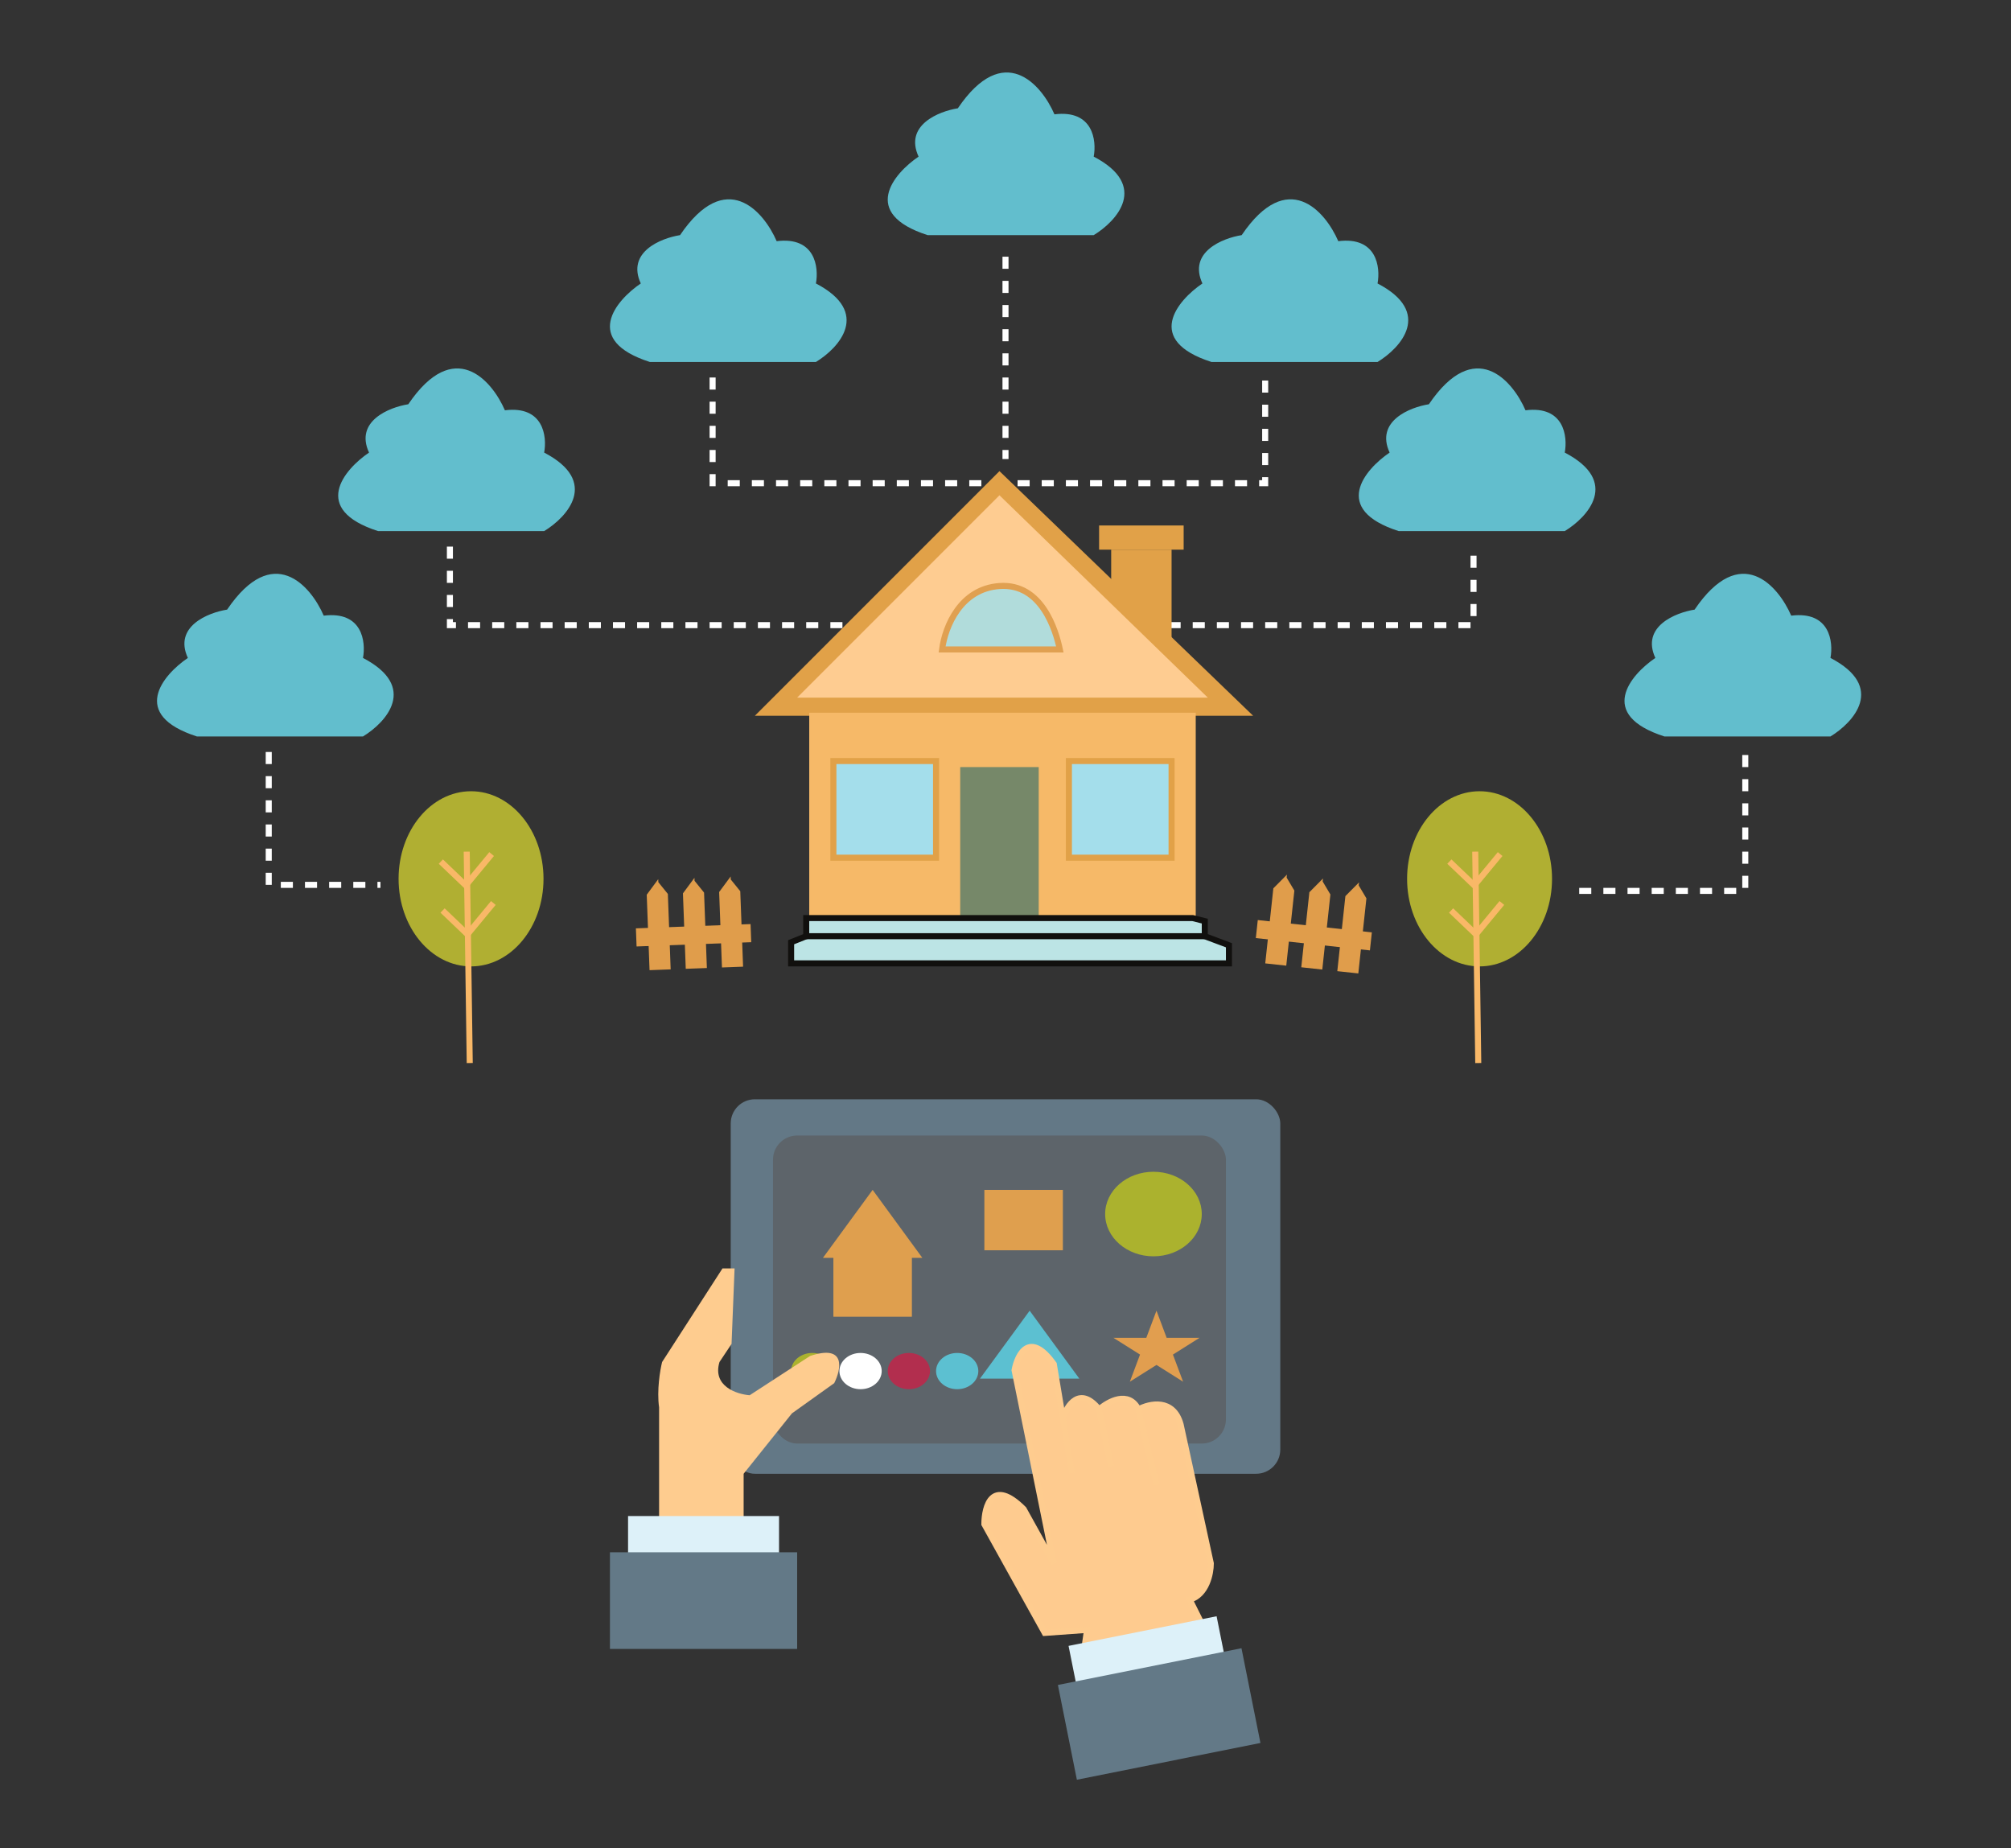 <svg width="333" height="306" viewBox="0 0 333 306" fill="none" xmlns="http://www.w3.org/2000/svg">
<rect x="0" y="0" width="333" height="306" fill="#333333" stroke="none"/>
<path d="M74.5 90.5V103.5H244V90.5" stroke="white" stroke-dasharray="2 2"/>
<path d="M118 62.5V80H209.5V62.5" stroke="white" stroke-dasharray="2 2"/>
<rect x="182" y="87" width="14" height="4" fill="#E1A148"/>
<rect x="184" y="91" width="10" height="16" fill="#E1A148"/>
<path d="M125 118.5L165.5 78L207.5 118.5H125Z" fill="#E1A148"/>
<path d="M132 115.5L165.5 82L200 115.5H132Z" fill="#FECC91"/>
<path d="M60.107 121.93H32.607C21.407 118.33 26.941 111.763 31.107 108.93C28.707 103.73 34.441 101.43 37.607 100.93C45.207 89.73 51.441 96.93 53.607 101.93C60.007 101.13 60.607 106.263 60.107 108.93C69.307 113.73 63.941 119.597 60.107 121.93Z" fill="#62BECD"/>
<path d="M90.107 87.93H62.607C51.407 84.33 56.941 77.763 61.107 74.93C58.707 69.73 64.441 67.43 67.607 66.93C75.207 55.73 81.441 62.93 83.607 67.93C90.007 67.13 90.607 72.263 90.107 74.93C99.307 79.73 93.941 85.597 90.107 87.93Z" fill="#62BECD"/>
<path d="M135.107 59.93H107.607C96.407 56.33 101.94 49.763 106.107 46.93C103.707 41.73 109.44 39.43 112.607 38.93C120.207 27.73 126.44 34.93 128.607 39.93C135.007 39.13 135.607 44.263 135.107 46.93C144.307 51.73 138.94 57.597 135.107 59.93Z" fill="#62BECD"/>
<path d="M181.107 38.93H153.607C142.407 35.33 147.94 28.763 152.107 25.93C149.707 20.73 155.44 18.43 158.607 17.93C166.207 6.73 172.44 13.93 174.607 18.93C181.007 18.13 181.607 23.263 181.107 25.93C190.307 30.73 184.94 36.597 181.107 38.93Z" fill="#62BECD"/>
<path d="M228.107 59.93H200.607C189.407 56.33 194.94 49.763 199.107 46.93C196.707 41.73 202.44 39.43 205.607 38.93C213.207 27.73 219.44 34.93 221.607 39.93C228.007 39.13 228.607 44.263 228.107 46.93C237.307 51.73 231.94 57.597 228.107 59.93Z" fill="#62BECD"/>
<path d="M259.107 87.93H231.607C220.407 84.33 225.94 77.763 230.107 74.93C227.707 69.73 233.44 67.43 236.607 66.93C244.207 55.73 250.44 62.93 252.607 67.93C259.007 67.13 259.607 72.263 259.107 74.93C268.307 79.73 262.94 85.597 259.107 87.93Z" fill="#62BECD"/>
<path d="M303.107 121.93H275.607C264.407 118.33 269.94 111.763 274.107 108.93C271.707 103.73 277.44 101.43 280.607 100.93C288.207 89.73 294.44 96.93 296.607 101.93C303.007 101.13 303.607 106.263 303.107 108.93C312.307 113.73 306.94 119.597 303.107 121.93Z" fill="#62BECD"/>
<rect x="134" y="118" width="64" height="34" fill="#F6B968"/>
<path d="M175.5 107.523H156.5H156C156.5 103.69 159.067 97.482 165.5 97.023C172.5 96.523 174.833 104.356 175.5 107.523Z" fill="#B1DCDB" stroke="#E0A051"/>
<rect x="159" y="127" width="13" height="25" fill="#768869"/>
<path d="M155 126H138V142H155V126Z" fill="#A4DEEB" stroke="#E1A148"/>
<path d="M194 126H177V142H194V126Z" fill="#A4DEEB" stroke="#E1A148"/>
<path d="M134.5 152H197.5L199.5 152.5V155L203.5 156.5V159.5H131V156L133.5 155V152H134.5Z" fill="#BCE4E5" stroke="#11100E"/>
<path d="M133.5 155H199.5" stroke="#11100E"/>
<ellipse cx="245" cy="145.5" rx="12" ry="14.5" fill="#B0AF32"/>
<path d="M240 142.647L244.122 146.586L248.408 141.401" stroke="#F9B867"/>
<path d="M240.284 150.746L244.406 154.684L248.692 149.5" stroke="#F9B867"/>
<path d="M244.284 141L244.784 176" stroke="#F9B867"/>
<ellipse cx="78" cy="145.5" rx="12" ry="14.5" fill="#B0AF32"/>
<path d="M73 142.647L77.122 146.586L81.408 141.401" stroke="#F9B867"/>
<path d="M73.284 150.746L77.406 154.684L81.692 149.5" stroke="#F9B867"/>
<path d="M77.284 141L77.784 176" stroke="#F9B867"/>
<path d="M107.092 148.132L108.997 145.559L109.016 146.059L110.589 148.001L111.055 160.493L107.557 160.623L107.092 148.132Z" fill="#E09D4B"/>
<path d="M113.088 147.908L114.993 145.335L115.012 145.835L116.585 147.778L117.051 160.269L113.554 160.399L113.088 147.908Z" fill="#E09D4B"/>
<path d="M119.083 147.685L120.989 145.112L121.007 145.611L122.581 147.554L123.047 160.045L119.549 160.176L119.083 147.685Z" fill="#E09D4B"/>
<rect x="105.298" y="153.702" width="19" height="3" transform="rotate(-2.135 105.298 153.702)" fill="#E09D4B"/>
<path d="M210.852 147.073L213.109 144.802L213.055 145.299L214.332 147.449L212.991 159.877L209.511 159.501L210.852 147.073Z" fill="#E09D4B"/>
<path d="M216.818 147.717L219.074 145.446L219.021 145.943L220.298 148.092L218.957 160.52L215.477 160.145L216.818 147.717Z" fill="#E09D4B"/>
<path d="M222.783 148.36L225.04 146.089L224.986 146.586L226.263 148.736L224.922 161.164L221.443 160.788L222.783 148.36Z" fill="#E09D4B"/>
<rect x="208.274" y="152.327" width="19" height="3" transform="rotate(6.157 208.274 152.327)" fill="#E09D4B"/>
<path d="M166.5 42.5V76" stroke="white" stroke-dasharray="2 2"/>
<path d="M44.5 124.5V146.5H63" stroke="white" stroke-dasharray="2 2"/>
<path d="M289 125V147.5H260.5" stroke="white" stroke-dasharray="2 2"/>
<rect x="121" y="182" width="91" height="62" rx="4" fill="#637886"/>
<rect x="128" y="188" width="75" height="51" rx="4" fill="#5D646A"/>
<rect x="163" y="197" width="13" height="10" fill="#DF9F4E"/>
<rect x="138" y="208" width="13" height="10" fill="#DF9F4E"/>
<ellipse cx="191" cy="201" rx="8" ry="7" fill="#ABB22E"/>
<ellipse cx="134.5" cy="227" rx="3.5" ry="3" fill="#ABB22E"/>
<ellipse cx="142.5" cy="227" rx="3.5" ry="3" fill="white"/>
<ellipse cx="150.5" cy="227" rx="3.5" ry="3" fill="#B22E4E"/>
<ellipse cx="158.5" cy="227" rx="3.5" ry="3" fill="#5CC0D1"/>
<path d="M170.5 217L178.727 228.25H162.273L170.5 217Z" fill="#5CC0D1"/>
<path d="M144.5 197L152.727 208.25H136.273L144.5 197Z" fill="#DF9F4E"/>
<path d="M191.5 217L193.184 221.491H198.633L194.225 224.267L195.908 228.759L191.5 225.983L187.092 228.759L188.775 224.267L184.367 221.491H189.816L191.5 217Z" fill="#E19E4F"/>
<path d="M119.638 210H121.638L121.138 222.5L119.138 225.5C117.938 229.5 121.971 230.833 124.138 231L134.138 224.5C140.138 222.5 139.304 226.667 138.138 229L131.138 234L123.138 244V251.5H109.138V233C108.738 230.2 109.304 226.833 109.638 225.5L119.638 210Z" fill="#FECC8F"/>
<path d="M168 226.848L174.5 258.848L169.5 249.848C164.3 244.648 163 249.348 163 252.348L173 270.348L180 269.848L179.5 273.348L199 268.848L197 264.848C199.8 264.048 200.5 260.514 200.5 258.848L195.5 235.848C194.3 231.448 190.333 232.348 188.5 233.348C186.9 230.148 183.5 232.014 182 233.348C178.8 229.348 176.667 232.681 176 234.848L174.5 225.848C170.5 220.248 168.5 224.181 168 226.848Z" fill="#FECB8F"/>
<path d="M177.5 243.848L176 234.848M176 234.848L174.5 225.848C170.5 220.248 168.5 224.181 168 226.848L174.5 258.848L169.5 249.848C164.3 244.648 163 249.348 163 252.348L173 270.348L180 269.848L179.5 273.348L199 268.848L197 264.848C199.8 264.048 200.5 260.514 200.5 258.848L195.5 235.848C194.3 231.448 190.333 232.348 188.5 233.348M176 234.848C176.667 232.681 178.8 229.348 182 233.348M182 233.348L184 242.848M182 233.348C183.5 232.014 186.9 230.148 188.5 233.348M188.5 233.348L191.5 245.848" stroke="#FECC8F"/>
<rect x="104" y="251" width="25" height="7" fill="#DDF1F9"/>
<rect x="101" y="257" width="31" height="16" fill="#637987"/>
<rect x="176.941" y="272.498" width="25" height="7" transform="rotate(-11.324 176.941 272.498)" fill="#DDF1F9"/>
<rect x="175.178" y="278.97" width="31" height="16" transform="rotate(-11.324 175.178 278.97)" fill="#637987"/>
</svg>
